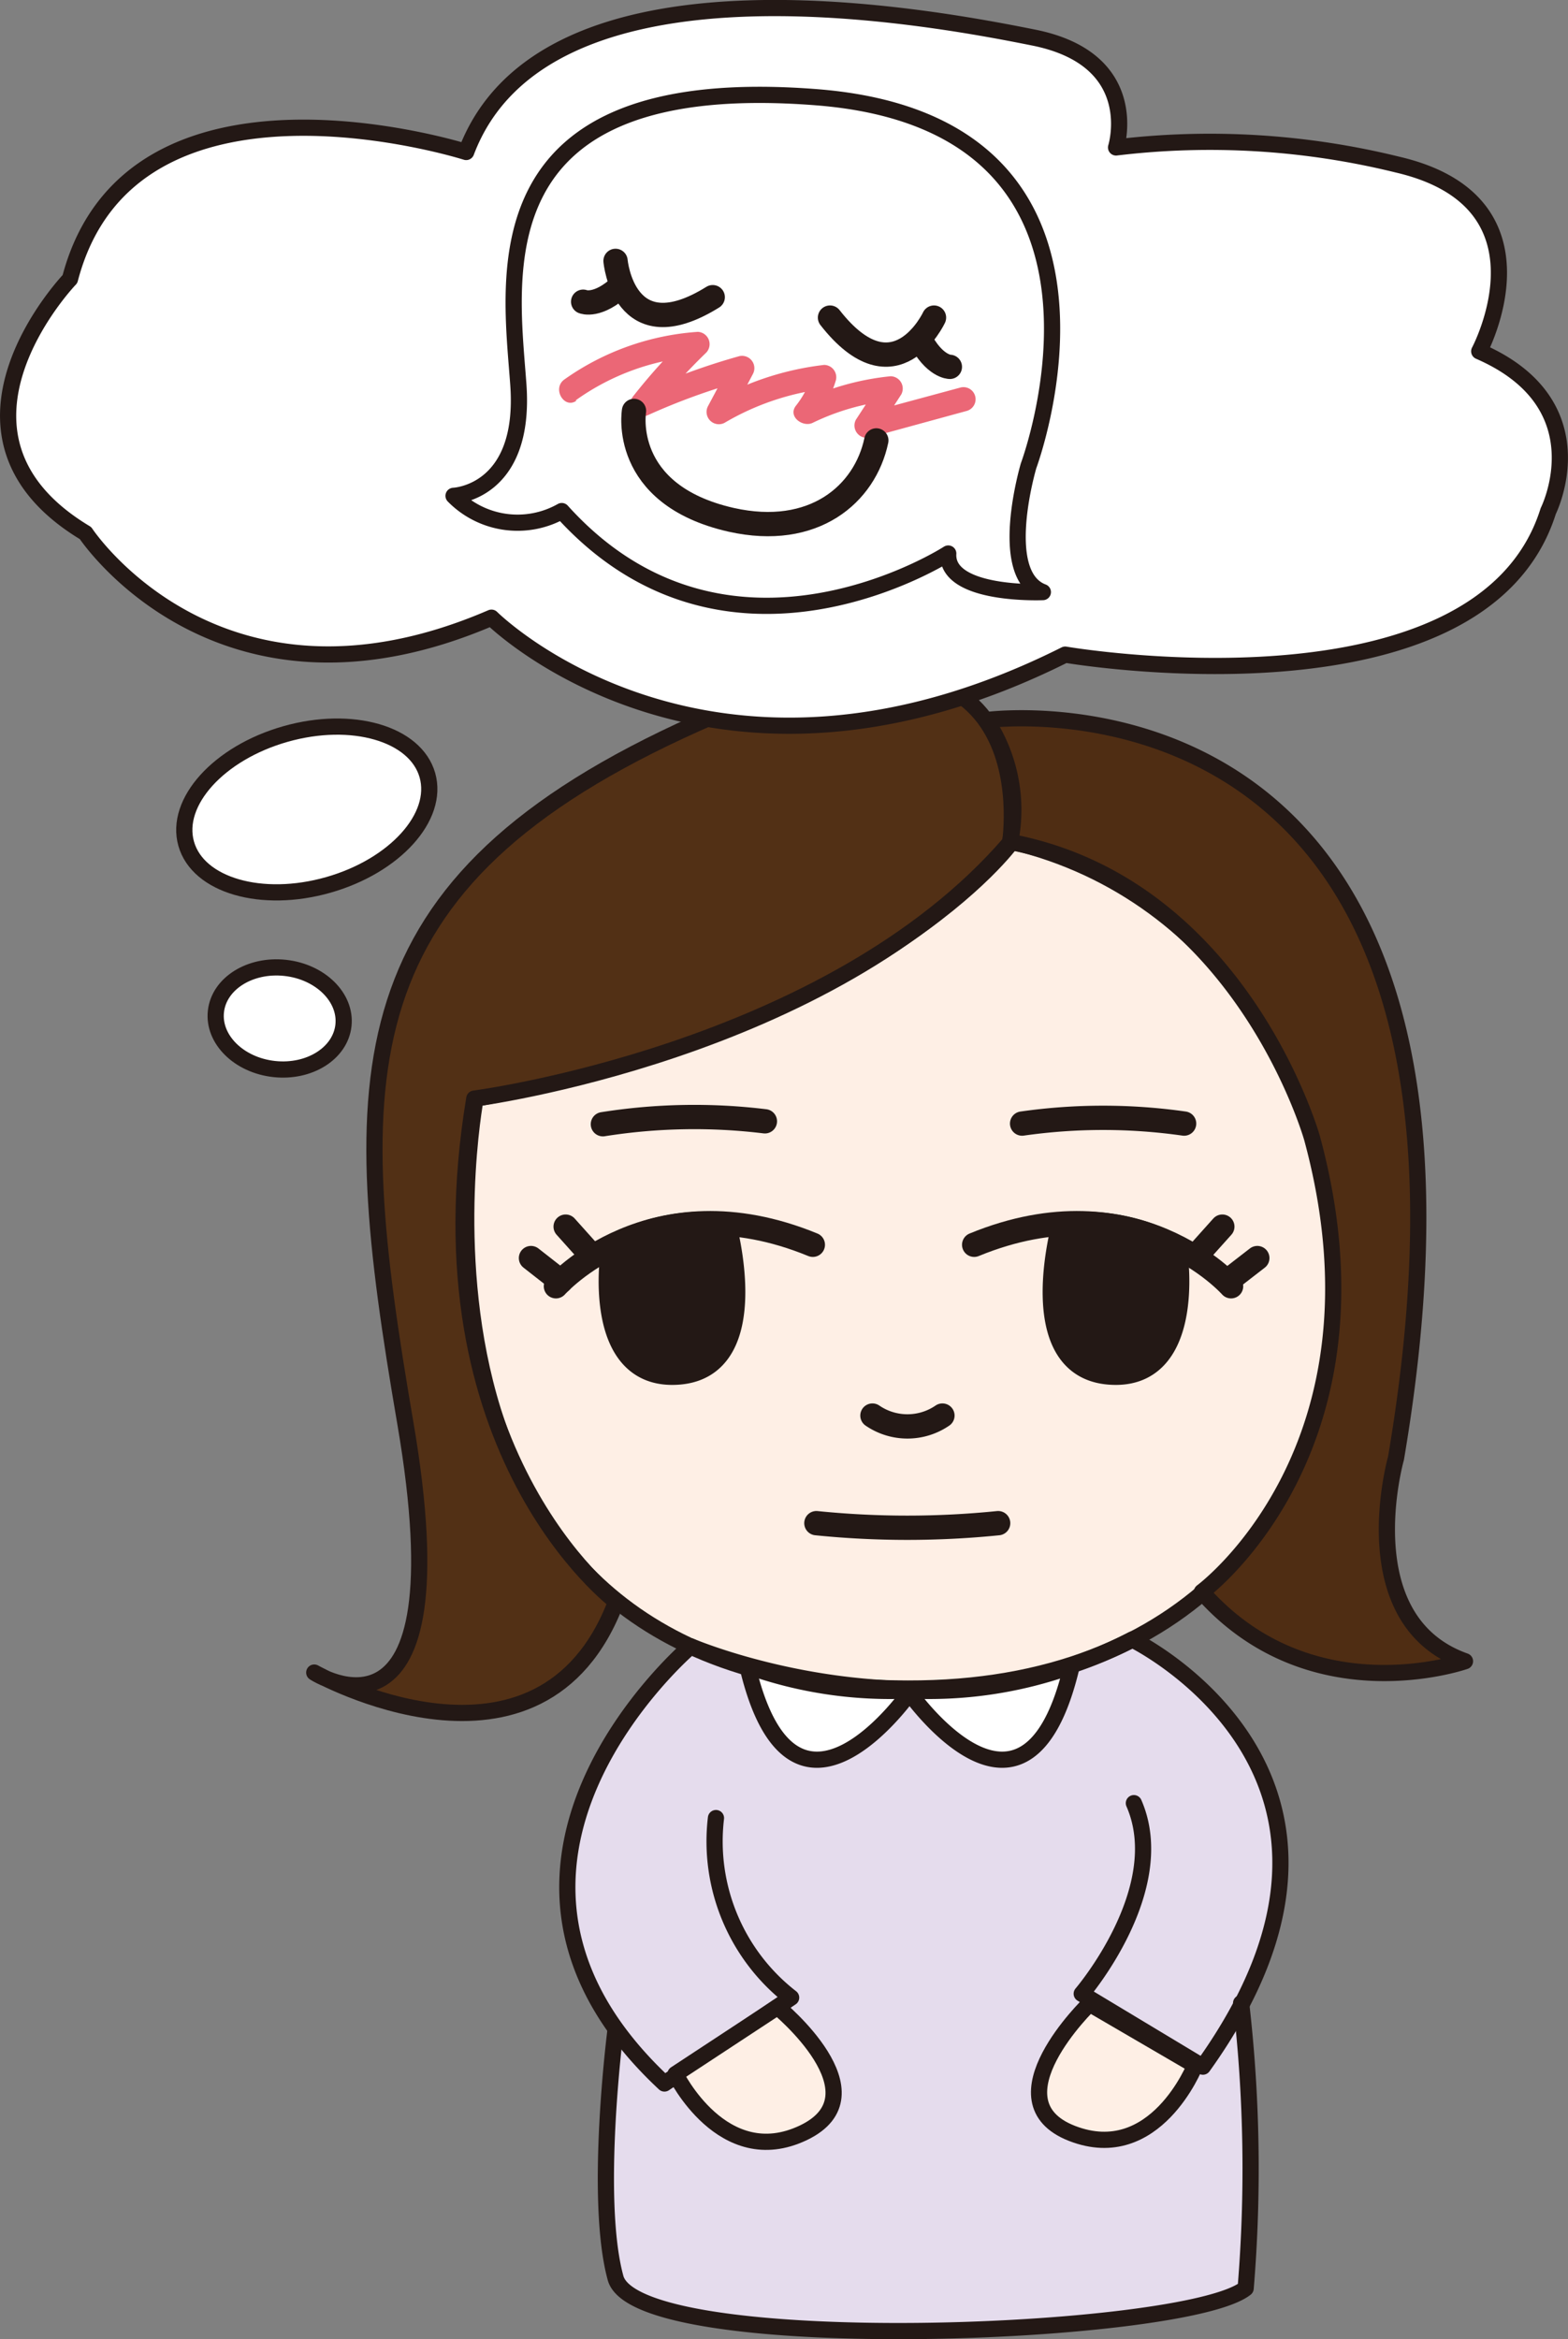 <svg xmlns="http://www.w3.org/2000/svg" viewBox="0 0 48.4 72.18"><rect x="0" y="0" width="48.4" height="72.18" fill="#808080" stroke="none"/><defs><style>.fe0b8586-1cb6-4589-b00c-a5a39aa50c38{fill:#e5dced;}.fd9d86b3-1943-44db-8db7-f9ae7901b596{fill:#feefe5;}.a04b7615-8b1e-446d-878a-715fd6b625fb,.a98e9adc-8452-438e-97b9-20e8c163d509,.adabbe5b-18d3-47e6-a55b-418a74b72ccf,.b1fd22cd-4ff2-4ba9-bda0-dd17c3184b06,.ea8bb963-ec68-42da-9fca-7ff861b86734,.eed0221c-5cea-45c1-998f-884c6638532f,.fd9d86b3-1943-44db-8db7-f9ae7901b596{stroke:#231815;stroke-linecap:round;stroke-linejoin:round;}.a04b7615-8b1e-446d-878a-715fd6b625fb,.adabbe5b-18d3-47e6-a55b-418a74b72ccf,.b1fd22cd-4ff2-4ba9-bda0-dd17c3184b06,.ea8bb963-ec68-42da-9fca-7ff861b86734,.fd9d86b3-1943-44db-8db7-f9ae7901b596{stroke-width:0.5px;}.b1fd22cd-4ff2-4ba9-bda0-dd17c3184b06{fill:#523015;}.ea8bb963-ec68-42da-9fca-7ff861b86734{fill:#4f2d13;}.adabbe5b-18d3-47e6-a55b-418a74b72ccf,.eed0221c-5cea-45c1-998f-884c6638532f{fill:none;}.a98e9adc-8452-438e-97b9-20e8c163d509,.eed0221c-5cea-45c1-998f-884c6638532f{stroke-width:0.75px;}.a04b7615-8b1e-446d-878a-715fd6b625fb{fill:#fff;}.a98e9adc-8452-438e-97b9-20e8c163d509{fill:#231815;}.ffca333e-f045-48a8-818e-0beaffe67643{fill:#eb6776;}</style></defs><g id="b9d5ac17-ab3c-4111-a682-dd5222f53f41" data-name="레이어 2"><g id="fec0f9be-86a9-4357-af46-af9f3cc2d993" data-name="레이어 1"><path class="fe0b8586-1cb6-4589-b00c-a5a39aa50c38" d="M38.29,61.81c4-7.67-3.38-11.22-3.38-11.22-6.37,3.32-13.63.21-13.63.21S14.54,56.51,19,62.64h0s-.67,5.2,0,7.65,17.57,1.81,19.45.32a44.72,44.72,0,0,0-.14-8.8Z"/><path class="fd9d86b3-1943-44db-8db7-f9ae7901b596" d="M14.68,33.9S11.2,52.39,28.42,52.1s16-23,2.81-26.13C31.23,26,27.07,31.68,14.68,33.9Z"/><path class="b1fd22cd-4ff2-4ba9-bda0-dd17c3184b06" d="M31.18,26s1.36-8.62-9.67-3.68-10.84,10.84-9,21.58S9.7,51.61,9.7,51.61s7,3.94,9.32-2.19c0,0-6.19-4.61-4.38-15.52C14.64,33.9,25.6,32.48,31.18,26Z"/><path class="ea8bb963-ec68-42da-9fca-7ff861b86734" d="M30.44,22.22S47.35,19.9,43.09,45c0,0-1.42,5,2.13,6.26,0,0-4.76,1.67-8.12-2.14,0,0,6-4.41,3.4-14,0,0-2.19-7.79-9.32-9.14A5,5,0,0,0,30.44,22.22Z"/><path class="adabbe5b-18d3-47e6-a55b-418a74b72ccf" d="M35,55.64h0c1.16,2.65-1.61,5.88-1.61,5.88l3.74,2.25c6.45-9-2.18-13.18-2.18-13.18-6.37,3.32-13.63.21-13.63.21s-8,6.78-.81,13.49l3.91-2.65a6.1,6.1,0,0,1-2.32-5.54"/><path class="adabbe5b-18d3-47e6-a55b-418a74b72ccf" d="M19,62.64s-.67,5.2,0,7.65,17.57,1.81,19.45.32a44.72,44.72,0,0,0-.14-8.8h0"/><path class="fd9d86b3-1943-44db-8db7-f9ae7901b596" d="M20.85,64s1.46,3,3.95,1.81S24,61.93,24,61.93Z"/><path class="fd9d86b3-1943-44db-8db7-f9ae7901b596" d="M36.89,63.73s-1.23,3.1-3.8,2.1.54-4,.54-4Z"/><path class="eed0221c-5cea-45c1-998f-884c6638532f" d="M26.93,43.68a1.91,1.91,0,0,0,2.16,0"/><path class="a04b7615-8b1e-446d-878a-715fd6b625fb" d="M23.07,51.41a13,13,0,0,0,5.06.75S24.49,57.44,23.07,51.41Z"/><path class="a04b7615-8b1e-446d-878a-715fd6b625fb" d="M33.08,51.41a13,13,0,0,1-5.06.75S31.66,57.44,33.08,51.41Z"/><path class="eed0221c-5cea-45c1-998f-884c6638532f" d="M17.16,39.69s2.94-3.33,7.93-1.28"/><path class="a98e9adc-8452-438e-97b9-20e8c163d509" d="M18.9,38.48a6.06,6.06,0,0,1,3.45-.69s1.21,4.34-1.39,4.56-2.06-3.6-2.06-3.6"/><line class="a98e9adc-8452-438e-97b9-20e8c163d509" x1="17.31" y1="39.54" x2="16.39" y2="38.82"/><line class="a98e9adc-8452-438e-97b9-20e8c163d509" x1="18.24" y1="38.72" x2="17.46" y2="37.85"/><path class="eed0221c-5cea-45c1-998f-884c6638532f" d="M38,39.69s-2.94-3.33-7.93-1.28"/><path class="a98e9adc-8452-438e-97b9-20e8c163d509" d="M36.29,38.48a6.06,6.06,0,0,0-3.45-.69s-1.21,4.34,1.39,4.56,2.06-3.6,2.06-3.6"/><line class="a98e9adc-8452-438e-97b9-20e8c163d509" x1="37.88" y1="39.54" x2="38.81" y2="38.82"/><line class="a98e9adc-8452-438e-97b9-20e8c163d509" x1="36.95" y1="38.72" x2="37.73" y2="37.85"/><path class="eed0221c-5cea-45c1-998f-884c6638532f" d="M31.55,34.67a17.71,17.71,0,0,1,5,0"/><path class="eed0221c-5cea-45c1-998f-884c6638532f" d="M18.61,34.69a18,18,0,0,1,5-.09"/><path class="eed0221c-5cea-45c1-998f-884c6638532f" d="M25.2,47a27.81,27.81,0,0,0,5.61,0"/><ellipse class="a04b7615-8b1e-446d-878a-715fd6b625fb" cx="8.64" cy="31.42" rx="1.57" ry="1.98" transform="translate(-23.54 36.6) rotate(-83.76)"/><ellipse class="a04b7615-8b1e-446d-878a-715fd6b625fb" cx="9.47" cy="24.98" rx="3.87" ry="2.42" transform="translate(-6.47 3.54) rotate(-15.87)"/><path class="a04b7615-8b1e-446d-878a-715fd6b625fb" d="M2.64,16.45s4.11,6.24,12.53,2.61c0,0,6.68,6.67,17.71,1.14,0,0,12.83,2.2,14.91-4.43,0,0,1.65-3.29-2.13-4.93,0,0,2.46-4.6-2.52-5.76a24.22,24.22,0,0,0-8.69-.53s.85-2.71-2.54-3.39S16.8-1.7,14.39,4.69c0,0-10.35-3.29-12.23,3.92C2.16,8.61-2.44,13.4,2.64,16.45Z"/><path class="a04b7615-8b1e-446d-878a-715fd6b625fb" d="M14,15.3s2.24-.08,2-3.43S14.71,2.18,25.2,3s6.55,11.37,6.55,11.37-1,3.36.44,3.9c0,0-3,.13-2.92-1.19,0,0-6.79,4.39-11.93-1.31A2.77,2.77,0,0,1,14,15.3Z"/><path class="eed0221c-5cea-45c1-998f-884c6638532f" d="M19,8.05s.25,2.83,3,1.12"/><path class="eed0221c-5cea-45c1-998f-884c6638532f" d="M18,9.31s.45.19,1.19-.51"/><path class="eed0221c-5cea-45c1-998f-884c6638532f" d="M28.83,9.8s-1.2,2.57-3.21,0"/><path class="eed0221c-5cea-45c1-998f-884c6638532f" d="M29.32,11.32s-.48,0-.93-.88"/><path class="ffca333e-f045-48a8-818e-0beaffe67643" d="M17.76,12.36A7.34,7.34,0,0,1,21.5,11l-.27-.64a18.55,18.55,0,0,0-1.68,1.86.38.38,0,0,0,.45.59,20,20,0,0,1,3-1.08l-.42-.56-.73,1.37a.38.38,0,0,0,.51.51A8,8,0,0,1,25.44,12l-.36-.47a2.94,2.94,0,0,1-.52,1c-.24.33.22.66.52.52a7.25,7.25,0,0,1,2.41-.69l-.32-.56-.75,1.15a.38.38,0,0,0,.42.55l3-.82a.37.37,0,0,0-.2-.72l-3,.81.43.56.75-1.16a.38.38,0,0,0-.33-.56,8.26,8.26,0,0,0-2.79.79l.51.51a3.79,3.79,0,0,0,.59-1.17.38.38,0,0,0-.36-.48A9,9,0,0,0,22,12.39l.52.52.72-1.37a.38.38,0,0,0-.42-.55,20.87,20.87,0,0,0-3.15,1.16l.45.59a18.55,18.55,0,0,1,1.68-1.86.38.38,0,0,0-.26-.64,8.06,8.06,0,0,0-4.12,1.47c-.39.28,0,.93.38.65Z"/><path class="eed0221c-5cea-45c1-998f-884c6638532f" d="M19.57,12.68s-.44,2.58,3,3.36c2.55.57,4.13-.79,4.48-2.45"/></g></g></svg>